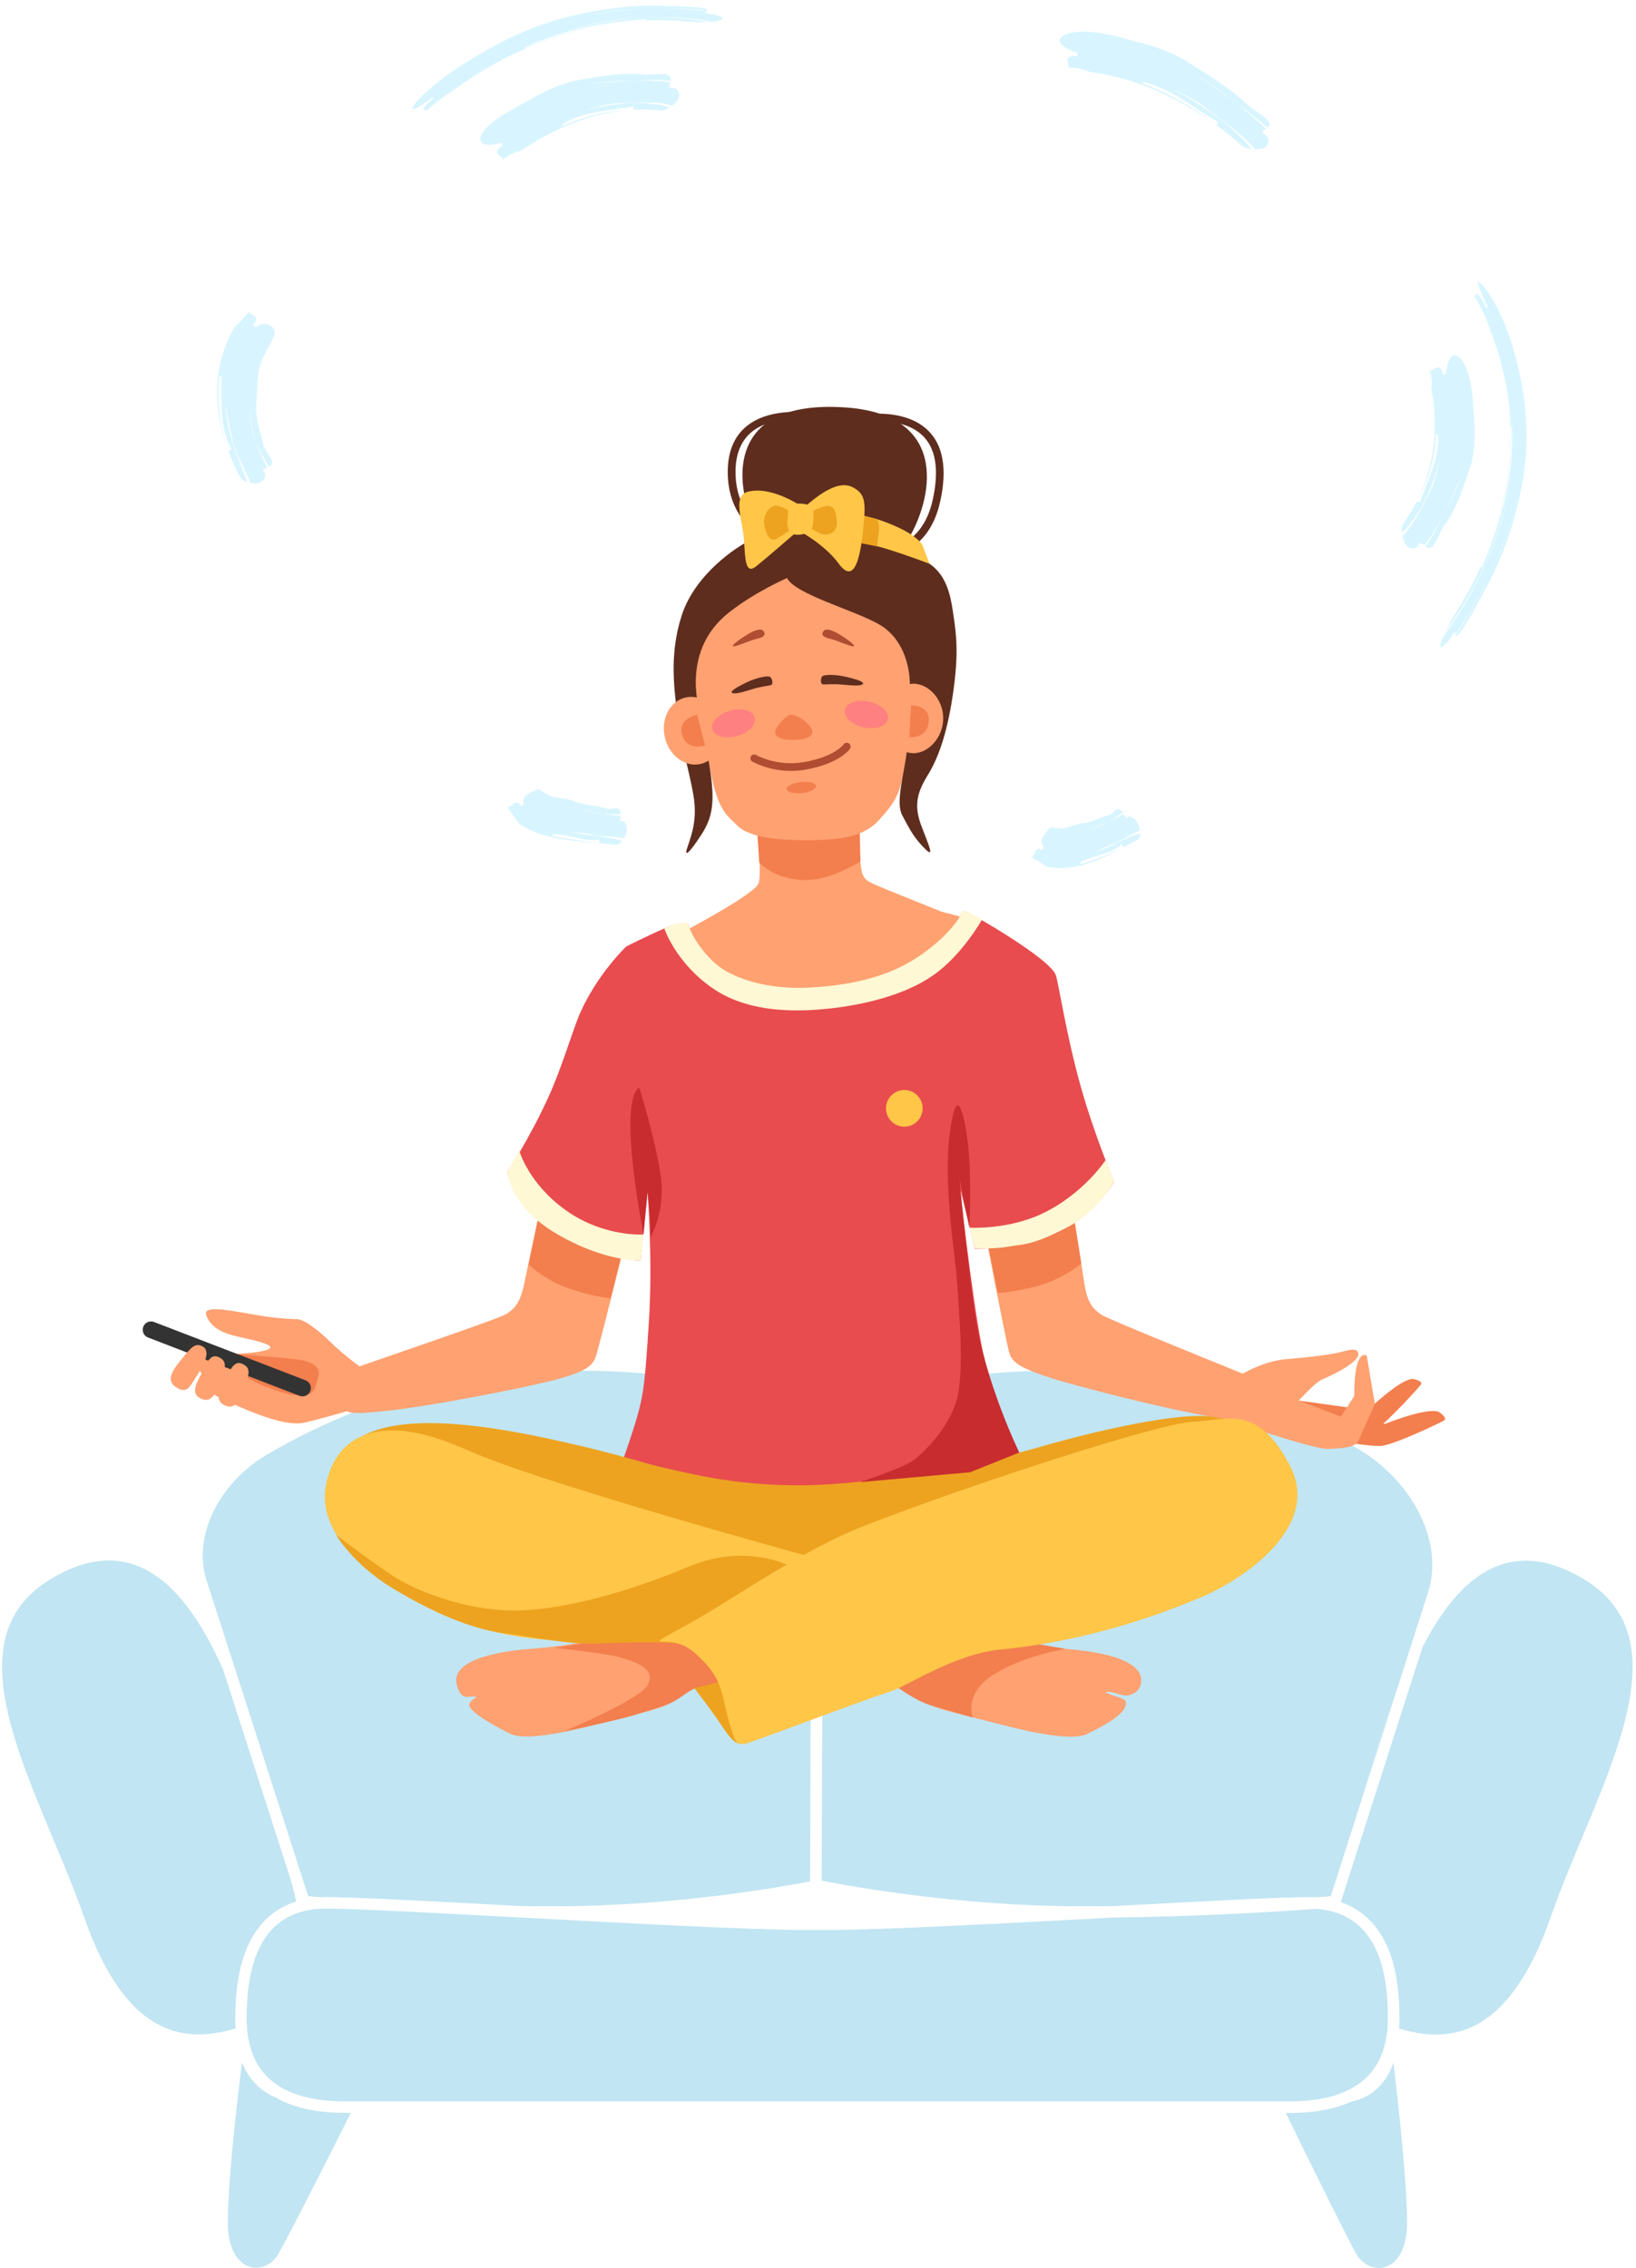 <svg width="285" height="395" viewBox="0 0 285 395" fill="none" xmlns="http://www.w3.org/2000/svg">
<path d="M48.002 365.296C43.544 363.518 42.158 359.18 42.158 359.18C42.158 359.18 39.688 378.31 39.688 387.167C39.688 396.024 46.195 396.627 48.544 392.499C50.593 388.884 58.998 372.195 61.137 367.977H60.173C54.781 368.007 50.834 366.953 48.002 365.296Z" fill="#C1E5F2"/>
<path d="M43.543 338.153C45.32 334.658 48.062 332.278 51.617 331.164C51.315 329.898 50.984 328.603 50.592 327.217L38.873 290.795C34.023 279.92 27.727 271.786 18.96 271.786C15.948 271.786 12.664 272.75 9.049 274.889C-9.84 286.005 6.82 311.552 14.592 333.754C19.954 349.058 26.883 354.33 34.656 354.33C36.734 354.33 38.873 353.939 41.042 353.276C41.012 352.673 40.982 352.101 40.982 351.498C41.012 345.925 41.826 341.527 43.543 338.153Z" fill="#C1E5F2"/>
<path d="M101.656 238.738C97.739 238.738 93.522 238.919 89.033 239.371C70.506 241.148 55.865 247.776 46.255 253.5C38.572 258.079 33.15 267.418 36.163 275.823L40.772 290.102L52.521 326.645L53.696 330.26C53.696 330.26 54.479 330.32 55.895 330.441C56.196 330.441 56.497 330.41 56.829 330.41C61.528 330.41 75.115 331.133 90.811 331.977C92.769 332.007 94.787 332.007 96.805 332.007C117.893 332.007 137.505 328.392 141.12 327.669V327.549L141.391 247.113V247.083C140.337 246.48 126.811 238.738 101.656 238.738Z" fill="#C1E5F2"/>
<path d="M223.996 368.007C225.894 371.893 234.179 388.854 236.257 392.529C238.607 396.656 245.114 396.084 245.114 387.197C245.114 378.34 242.734 359.21 242.734 359.21C242.734 359.21 241.318 364.844 235.444 366.019C232.733 367.254 229.208 368.007 224.659 368.007H223.996Z" fill="#C1E5F2"/>
<path d="M233.574 331.284C236.948 332.459 239.569 334.779 241.256 338.153C242.973 341.527 243.787 345.895 243.787 351.529C243.787 352.101 243.757 352.704 243.727 353.306C245.896 353.969 248.035 354.36 250.113 354.36C257.886 354.36 264.845 349.058 270.177 333.785C277.949 311.582 294.609 286.035 275.72 274.919C272.105 272.78 268.791 271.816 265.809 271.816C258.127 271.816 252.342 278.052 247.794 286.909L233.695 330.893L233.574 331.284Z" fill="#C1E5F2"/>
<path d="M232.762 333.122C232.461 333.031 232.13 332.941 231.798 332.851C231.467 332.76 231.136 332.7 230.804 332.64C230.322 332.549 229.81 332.489 229.268 332.459C223.664 332.881 209.867 333.784 194.051 333.965C174.921 334.989 153.502 336.134 144.524 336.134C144.524 336.134 142.958 336.134 140.216 336.134C131.239 336.134 109.82 334.989 90.69 333.965C75.326 333.152 61.438 332.399 56.768 332.399C56.437 332.399 56.136 332.399 55.804 332.429C55.142 332.459 54.539 332.519 53.967 332.64C53.635 332.7 53.304 332.76 52.972 332.851C52.641 332.941 52.31 333.031 52.008 333.122C44.115 335.713 42.971 344.901 42.971 351.528C42.971 351.89 42.971 352.251 43.001 352.643C43.031 353.005 43.031 353.336 43.061 353.698C43.091 354.029 43.151 354.39 43.212 354.722C44.206 361.048 48.634 365.989 60.112 365.989C71.47 365.989 124.641 365.989 140.216 365.989C142.928 365.989 144.524 365.989 144.524 365.989C160.099 365.989 213.271 365.989 224.629 365.989C236.106 365.989 240.505 361.048 241.529 354.722C241.589 354.39 241.619 354.029 241.68 353.698C241.71 353.366 241.74 353.005 241.74 352.643C241.77 352.282 241.77 351.92 241.77 351.528C241.8 344.931 240.655 335.713 232.762 333.122Z" fill="#C1E5F2"/>
<path d="M236.137 252.084C226.557 246.721 212.819 240.997 195.798 239.371C191.31 238.949 187.092 238.738 183.176 238.738C158.021 238.738 144.494 246.48 143.47 247.083C143.44 247.113 143.41 247.113 143.41 247.113L143.139 327.549C143.139 327.549 143.35 327.579 143.741 327.669C147.326 328.362 166.968 332.007 188.056 332.007C190.074 332.007 192.093 332.007 194.051 331.977C209.777 331.133 223.333 330.41 228.033 330.41C228.455 330.41 228.906 330.441 229.328 330.441C230.262 330.38 230.985 330.32 231.377 330.29C231.678 330.26 231.829 330.26 231.829 330.26L237.251 313.299C237.553 312.275 237.854 311.22 238.155 310.166C239.541 305.256 241.137 300.164 243.005 295.344L245.958 286.156L248.578 277.962C252.073 268.111 245.265 257.205 236.137 252.084Z" fill="#C1E5F2"/>
<path d="M238.154 310.166C237.853 311.251 237.551 312.275 237.25 313.299L243.004 295.344C241.136 300.165 239.54 305.256 238.154 310.166Z" fill="#C1E5F2"/>
<path d="M35.951 229.128C35.258 227.38 39.024 228.043 43.663 228.857C48.273 229.67 50.502 229.73 51.767 229.76C53.032 229.79 55.503 231.719 57.732 233.888C59.961 236.087 63.275 238.467 63.275 238.467L61.287 245.546C61.287 245.546 56.557 246.932 53.183 247.745C49.839 248.589 43.934 245.968 40.922 244.673C37.879 243.377 37.367 242.895 37.367 242.895L34.174 237.713L34.776 236.147L38.723 236.026L40.952 235.816C40.952 235.816 49.99 235.424 46.134 234.008C42.217 232.562 37.488 232.954 35.951 229.128Z" fill="#FFA171"/>
<path d="M40.921 235.815C40.921 235.815 47.488 236.328 51.134 236.689C54.779 237.051 55.954 238.286 55.441 239.792C54.869 241.539 55.05 243.106 52.188 243.076C50.2 243.076 45.078 241.298 42.819 239.792C39.987 237.924 40.921 235.815 40.921 235.815Z" fill="#F37E4E"/>
<path d="M54.056 242.263C53.785 243.016 52.942 243.377 52.188 243.106L25.798 232.954C25.045 232.683 24.684 231.839 24.955 231.086C25.226 230.333 26.07 229.971 26.823 230.243L53.213 240.395C53.966 240.666 54.358 241.51 54.056 242.263Z" fill="#333333"/>
<path d="M34.926 234.34C37.125 235.063 35.348 237.955 34.173 239.792C32.998 241.63 32.546 242.835 30.618 241.57C28.69 240.304 30.377 238.286 31.733 236.599C33.088 234.942 33.811 233.978 34.926 234.34Z" fill="#FFA171"/>
<path d="M34.835 243.497C36.673 244.492 37.517 243.046 38.511 240.364C39.505 237.683 39.384 236.93 37.999 236.328C36.613 235.725 35.86 237.623 35.167 239.099C34.444 240.575 33.088 242.564 34.835 243.497Z" fill="#FFA171"/>
<path d="M38.964 244.672C40.802 245.666 41.645 244.22 42.64 241.539C43.634 238.858 43.513 238.105 42.127 237.502C40.742 236.9 39.989 238.798 39.296 240.274C38.573 241.72 37.217 243.738 38.964 244.672Z" fill="#FFA171"/>
<path d="M131.721 143.149C131.721 143.149 132.805 151.916 132.143 153.844C131.51 155.772 118.436 162.61 118.436 162.61C118.436 162.61 118.436 172.462 133.408 174.811C148.38 177.161 164.016 167.762 164.016 167.762L167.239 159.628L164.016 158.784C164.016 158.784 154.375 154.928 152.447 154.085C150.519 153.241 150.098 152.789 149.887 150.018C149.676 147.246 149.465 141.673 149.465 141.673L131.721 143.149Z" fill="#FFA171"/>
<path d="M140.667 153.271C145.096 153.151 149.886 150.018 149.886 150.018L149.675 140.468L131.961 140.769V145.499L132.262 150.228C132.292 150.259 135.154 153.422 140.667 153.271Z" fill="#F37E4E"/>
<path d="M184.771 196.712C184.771 196.712 188.416 220.511 188.959 223.886C189.531 227.26 190.646 228.073 191.76 228.917C192.875 229.76 216.674 239.28 218.632 240.123C220.591 240.967 220.32 244.883 219.205 245.998C218.09 247.112 220.32 248.227 211.643 246.841C202.967 245.455 185.615 240.967 181.698 239.551C177.782 238.165 176.366 237.322 175.824 235.635C175.252 233.947 168.594 198.941 168.594 198.941L184.771 196.712Z" fill="#FFA171"/>
<path d="M96.865 197.104C96.865 197.104 91.954 220.663 91.231 224.006C90.478 227.32 89.333 228.104 88.158 228.887C86.983 229.67 62.732 237.894 60.714 238.648C58.725 239.371 58.786 243.317 59.84 244.492C60.895 245.667 58.605 246.661 67.341 245.727C76.078 244.793 93.671 241.238 97.648 240.063C101.624 238.889 103.07 238.105 103.733 236.448C104.396 234.791 112.891 200.207 112.891 200.207L96.865 197.104Z" fill="#FFA171"/>
<path d="M103.432 209.606C99.997 208.401 94.966 206.835 94.966 206.835L92.074 220.241C92.074 220.241 95.117 223.163 99.576 224.579C104.034 225.995 106.354 226.115 106.354 226.115L109.668 213.01L103.432 209.606Z" fill="#F37E4E"/>
<path d="M246.079 240.154C243.729 240.304 238.276 245.606 238.276 245.606L225.262 243.799L229.69 249.523L235.294 250.306C235.294 250.306 237.011 250.306 238.879 249.523C240.746 248.739 246.832 242.021 247.464 241.238C248.127 240.485 246.079 240.154 246.079 240.154Z" fill="#F37E4E"/>
<path d="M177.572 208.823C181.067 207.799 186.158 206.503 186.158 206.503L188.357 220.06C188.357 220.06 185.164 222.831 180.645 224.006C176.126 225.181 173.806 225.181 173.806 225.181L171.186 211.926L177.572 208.823Z" fill="#F37E4E"/>
<path d="M250.596 245.877C248.367 245.124 241.317 247.986 241.317 247.986L228.936 247.052L231.918 248.348L233.153 251.029C233.153 251.029 238.395 251.873 240.413 251.842C242.432 251.842 250.626 247.926 251.5 247.444C252.373 246.962 250.596 245.877 250.596 245.877Z" fill="#F37E4E"/>
<path d="M119.942 161.014C119.942 161.014 119.46 160.08 115.724 161.706C111.959 163.363 109.067 164.87 109.067 164.87C109.067 164.87 104.126 169.569 101.083 176.378C99.818 179.209 97.89 185.958 95.51 191.139C92.166 198.46 88.4 204.093 88.4 204.093C88.4 204.093 88.882 209.968 97.559 214.878C106.235 219.819 111.597 219.518 111.597 219.518L112.802 207.618C112.802 207.618 113.736 219.367 113.043 230.152C112.35 240.937 112.109 242.594 111.175 246.119C110.241 249.643 107.41 257.386 107.41 257.386L139.795 265.61L156.213 263.742L178.988 256.241C178.988 256.241 172.873 244.281 171.005 234.4C169.137 224.549 167.239 206.925 167.239 206.925L169.83 217.499C169.83 217.499 179.47 217.499 185.586 213.975C191.701 210.45 194.081 205.78 194.081 205.78C194.081 205.78 190.647 197.707 188.237 189.121C185.797 180.445 184.411 171.256 183.929 169.84C182.995 167.009 169.288 159.116 168.354 158.814C167.42 158.513 167.209 159.658 167.209 159.658C167.209 159.658 161.877 171.286 139.915 172.19C122.593 172.883 119.942 161.014 119.942 161.014Z" fill="#E84C4F"/>
<path d="M236.559 235.484C237.403 237.171 231.257 239.853 230.173 240.335C229.088 240.817 226.256 243.92 226.256 243.92L233.577 246.721L235.927 243.136C235.927 243.136 235.896 240.214 236.228 238.467C236.86 235.183 238.096 236.117 238.096 236.117L239.512 244.552C239.512 244.552 237.312 249.402 236.71 250.788C236.077 252.204 233.908 252.204 231.558 252.355C229.209 252.505 218.454 248.77 216.586 248.288C214.718 247.806 210.802 246.721 209.717 246.089C208.633 245.456 209.567 241.238 211.736 240.786C213.935 240.304 216.255 239.371 216.255 239.371C216.255 239.371 220.171 237.021 224.057 236.72C227.973 236.418 231.86 235.936 233.577 235.484C235.324 235.002 236.258 234.852 236.559 235.484Z" fill="#FFA171"/>
<path d="M63.454 249.944C71.197 246.058 85.446 248.318 97.255 250.939C109.065 253.559 112.017 254.885 116.596 255.849C121.175 256.843 131.026 259.464 145.125 258.47C159.224 257.476 173.654 254.192 181.547 251.903C189.44 249.613 205.617 245.667 211.612 246.811C217.607 247.956 222.217 247.956 224.838 257.476C227.459 266.996 143.468 286.005 143.468 286.005C143.468 286.005 78.186 271.243 69.66 267.297C61.165 263.38 56.917 253.228 63.454 249.944Z" fill="#EDA320"/>
<path d="M79.603 293.567C79.844 294.35 80.206 295.284 80.989 295.525C81.169 295.585 82.826 295.374 82.947 295.525C83.098 295.705 81.712 296.157 81.742 296.971C81.802 298.326 87.285 301.188 88.912 301.972C91.231 303.147 97.648 301.972 104.336 300.224C111.024 298.477 113.946 297.905 115.965 297.031C118.013 296.157 119.73 294.41 122.351 293.536C124.972 292.663 136.028 290.343 136.028 290.343L131.66 278.413L117.712 284.8C117.712 284.8 111.596 283.926 106.385 285.101C102.257 286.005 96.775 286.849 92.708 287.15C88.611 287.451 78.157 288.626 79.603 293.567Z" fill="#FFA171"/>
<path d="M118.979 291.458C118.979 291.458 123.588 297.332 125.606 300.375C127.625 303.418 129.04 305.316 131.27 301.67C133.499 298.025 123.377 287.391 123.377 287.391L118.979 291.458Z" fill="#EDA320"/>
<path d="M108.132 288.686C112.048 289.8 114.097 291.096 112.801 293.536C111.506 295.976 98.281 301.549 98.281 301.549C98.281 301.549 107.68 299.591 110.361 298.748C113.072 297.874 114.79 297.422 116.657 296.669C118.525 295.916 119.971 294.319 121.297 293.958C122.622 293.596 128.286 292.241 128.286 292.241L127.352 284.589C127.352 284.589 109.397 284.167 106.354 285.131C103.312 286.095 96.594 286.999 96.594 286.999C96.594 286.999 105.541 287.933 108.132 288.686Z" fill="#F37E4E"/>
<path d="M198.66 293.566C198.419 294.44 197.545 295.073 196.521 295.284C195.466 295.494 193.749 294.47 192.755 294.681C191.942 294.832 195.798 295.735 196.009 296.157C197.123 298.387 190.857 301.248 189.351 302.002C187.031 303.177 180.614 302.002 173.927 300.254C167.239 298.507 164.317 297.935 162.298 297.061C160.25 296.187 158.532 294.44 155.911 293.566C153.291 292.693 142.234 290.373 142.234 290.373L146.603 278.443L160.551 284.83C160.551 284.83 166.666 283.956 171.878 285.131C176.005 286.035 181.488 286.879 185.555 287.18C189.622 287.481 200.136 288.626 198.66 293.566Z" fill="#FFA171"/>
<path d="M155.941 293.567C155.941 293.567 159.496 296.278 162.328 297.061C165.16 297.844 169.468 299.14 169.468 299.14C169.468 299.14 167.781 295.043 173.023 291.699C178.234 288.355 185.615 287.18 185.615 287.18L163.141 283.294L155.941 293.567Z" fill="#F37E4E"/>
<path d="M57.22 256.904C59.419 249.945 66.529 245.848 81.351 252.536C96.172 259.224 156.062 275.22 156.062 275.22C156.062 275.22 159.828 280.462 153.441 288.024C147.055 295.585 146.753 295.886 140.367 294.41C133.98 292.964 127.865 286.547 116.537 285.975C105.21 285.403 89.002 288.054 73.307 279.317C57.581 270.611 55.171 263.321 57.22 256.904Z" fill="#FFC648"/>
<path d="M137.806 272.87C137.806 272.87 130.184 268.562 119.941 272.87C109.668 277.178 98.1 280.492 89.484 280.492C80.868 280.492 72.553 276.967 69.27 274.979C65.986 272.991 58.545 267.327 58.545 267.327C58.545 267.327 61.467 272.418 68.366 276.606C75.265 280.793 82.194 283.715 87.646 284.439C93.099 285.162 98.913 286.427 104.035 286.246C109.156 286.065 116.597 285.704 120.965 286.608C125.334 287.511 133.347 289.349 133.347 289.349L137.806 272.87Z" fill="#EDA320"/>
<path d="M127.262 300.737C125.455 295.073 126.419 292.693 121.117 287.963C118.948 286.035 116.809 285.885 115.363 285.945C113.465 286.005 117.622 284.348 123.979 280.492C131.148 276.124 141.271 269.346 150.821 265.64C168.836 258.651 201.703 247.896 207.818 247.625C213.934 247.324 219.085 244.492 224.719 255.277C230.352 266.062 216.253 275.25 209.264 278.173C204.685 280.071 191.4 285.644 174.228 287.301C166.395 288.054 158.171 293.567 155.46 294.471C147.597 297.092 131.299 303.388 129.853 303.689C128.407 303.93 128.256 303.84 127.262 300.737Z" fill="#FFC648"/>
<path d="M140.035 146.342C145.879 146.342 150.278 145.951 153.079 142.878C155.881 139.805 156.815 138.359 157.598 133.569C158.382 128.779 159.978 122.663 159.978 122.663L157.448 109.227L137.113 98.201L124.219 106.185L120.092 116.699C120.092 116.699 122.442 127.905 123.797 134.533C125.153 141.161 126.478 141.854 128.497 143.842C130.515 145.83 135.516 146.342 140.035 146.342Z" fill="#FFA171"/>
<path d="M137.113 100.672C137.113 100.672 131.721 102.992 127.112 106.576C122.502 110.161 121.207 114.771 121.207 118.898C121.207 122.995 123.014 129.141 123.768 134.533C124.551 139.926 124.039 142.486 122.231 145.288C120.424 148.12 119.128 149.536 119.671 147.819C120.213 146.101 121.267 143.691 120.996 140.106C120.725 136.521 118.616 129.864 118.074 125.194C117.532 120.525 116.477 114.289 118.737 107.239C120.996 100.19 128.045 95.279 131.239 93.803C134.432 92.327 136.149 90.61 143.47 91.935C150.79 93.261 153.984 95.249 159.436 96.996C164.889 98.714 165.552 103.504 166.094 107.119C166.636 110.734 167.028 114.048 165.974 121.097C164.919 128.146 163.323 132.274 161.575 135.075C159.858 137.877 159.195 140.136 160.37 143.45C161.575 146.764 163.021 149.716 161.154 147.849C159.286 145.981 158.593 144.685 157.177 142.004C155.972 139.745 157.448 135.196 158.051 130.376C158.653 125.495 158.502 122.573 158.502 119.259C158.502 115.946 157.297 111.005 152.929 108.625C148.531 106.185 138.439 103.443 137.113 100.672Z" fill="#5E2D1E"/>
<path d="M133.648 94.466C133.648 94.466 131.6 92.297 130.545 89.345C128.075 82.416 127.653 69.793 146.873 70.938C165.099 71.992 162.689 86.031 158.502 93.442C156.303 97.328 152.688 99.738 152.688 99.738L133.648 94.466Z" fill="#5E2D1E"/>
<path d="M164.316 125.104C164.316 128.448 161.725 131.189 159.134 131.189C156.513 131.189 154.404 128.478 154.404 125.134C154.404 121.79 156.513 119.079 159.134 119.079C161.725 119.079 164.316 121.76 164.316 125.104Z" fill="#FFA171"/>
<path d="M122.032 133.063C124.761 132.458 126.398 129.374 125.689 126.174C124.98 122.974 122.194 120.87 119.465 121.474C116.736 122.079 115.098 125.163 115.807 128.363C116.516 131.563 119.303 133.667 122.032 133.063Z" fill="#FFA171"/>
<path d="M127.774 112.572C128.196 112.662 130.847 111.457 131.871 111.246C132.925 111.035 133.468 110.614 133.046 109.981C132.624 109.348 131.57 109.77 130.756 110.192C129.943 110.614 127.141 112.421 127.774 112.572Z" fill="#AF4C31"/>
<path d="M127.502 120.645C127.954 121.007 129.521 120.495 131.117 120.013C132.714 119.531 133.829 119.47 134.311 119.32C134.793 119.169 134.522 117.994 134.04 117.844C133.558 117.693 131.961 117.994 130.274 118.747C128.617 119.531 127.141 120.374 127.502 120.645Z" fill="#5E2D1E"/>
<path d="M148.681 112.572C148.259 112.662 145.608 111.457 144.584 111.246C143.53 111.035 142.987 110.614 143.409 109.981C143.831 109.348 144.885 109.77 145.699 110.192C146.512 110.614 149.314 112.421 148.681 112.572Z" fill="#AF4C31"/>
<path d="M150.338 119.109C149.946 119.561 148.319 119.38 146.662 119.229C145.005 119.079 143.891 119.229 143.379 119.199C142.866 119.169 142.897 117.934 143.348 117.723C143.8 117.482 145.427 117.452 147.204 117.844C149.012 118.235 150.609 118.747 150.338 119.109Z" fill="#5E2D1E"/>
<path d="M137.867 124.471C139.283 124.622 141.301 126.309 141.482 127.182C141.632 127.815 141.271 128.719 138.831 128.839C136.391 128.99 134.794 128.417 135.065 127.303C135.366 126.218 137.144 124.411 137.867 124.471Z" fill="#F37E4E"/>
<path d="M137.807 134.262C133.891 134.262 131.21 132.725 131.059 132.635C130.728 132.454 130.637 132.033 130.818 131.731C130.999 131.4 131.421 131.31 131.722 131.49C131.752 131.52 135.337 133.569 140.097 132.725C145.339 131.822 146.965 129.683 146.965 129.653C147.176 129.351 147.598 129.291 147.899 129.502C148.201 129.713 148.261 130.135 148.05 130.436C147.99 130.556 146.152 133.027 140.308 134.051C139.464 134.202 138.591 134.262 137.807 134.262Z" fill="#AF4C31"/>
<path d="M139.719 138.121C141.124 137.965 142.216 137.409 142.157 136.88C142.099 136.351 140.912 136.048 139.506 136.205C138.1 136.361 137.009 136.916 137.067 137.445C137.126 137.975 138.313 138.277 139.719 138.121Z" fill="#F37E4E"/>
<path d="M121.447 124.471L122.833 129.834C122.833 129.834 119.76 130.918 118.856 128.056C117.953 125.164 121.447 124.471 121.447 124.471Z" fill="#F37E4E"/>
<path d="M158.713 122.844L158.412 128.387C158.412 128.387 161.485 128.749 161.786 125.736C162.118 122.723 158.713 122.844 158.713 122.844Z" fill="#F37E4E"/>
<path d="M151.664 97.267C145.91 97.267 140.337 94.556 140.035 94.406L140.638 93.201C140.728 93.261 150.459 97.99 156.996 94.827C159.798 93.472 161.666 90.821 162.509 86.965C163.624 81.783 163.021 78.047 160.671 75.818C156.213 71.57 146.814 74.071 146.723 74.101L146.543 74.161L146.362 74.101C146.271 74.071 136.39 71.209 131.239 75.005C129.25 76.481 128.196 78.8 128.136 81.903C128.045 87.175 130.425 91.092 135.245 93.502C138.891 95.339 142.596 95.611 142.626 95.611L142.536 96.966C142.385 96.966 126.539 95.761 126.78 81.903C126.84 78.349 128.075 75.667 130.425 73.95C135.758 70.034 145.066 72.414 146.543 72.805C147.989 72.444 156.876 70.425 161.575 74.884C164.287 77.445 165.04 81.632 163.805 87.266C162.871 91.574 160.762 94.526 157.569 96.062C155.731 96.936 153.682 97.267 151.664 97.267Z" fill="#5E2D1E"/>
<path d="M88.4 204.093C88.4 204.093 88.732 210.058 96.896 214.848C105.512 219.909 111.597 219.518 111.597 219.518L112.109 214.999C112.109 214.999 105.241 215.511 98.643 210.842C92.046 206.172 90.449 200.388 90.449 200.388L88.4 204.093Z" fill="#FFF8D4"/>
<path d="M119.942 161.014C119.942 161.014 119.792 160.321 118.014 160.833C116.93 161.134 115.725 161.707 115.725 161.707C115.725 161.707 117.713 167.732 124.25 172.19C130.787 176.649 139.554 176.197 144.766 175.625C150.339 174.992 157.539 173.395 162.6 169.841C167.661 166.286 171.065 160.17 171.065 160.17C171.065 160.17 169.409 159.146 168.324 158.784C167.661 158.574 167.511 158.754 167.179 159.628C166.848 160.502 163.805 164.418 158.684 167.43C153.864 170.292 147.688 171.678 140.91 172.01C133.71 172.371 128.076 170.443 125.305 168.364C122.623 166.316 120.424 162.972 119.942 161.014Z" fill="#FFF8D4"/>
<path d="M168.865 213.824C168.865 213.824 175.674 214.246 181.789 211.263C188.839 207.829 192.604 202.045 192.604 202.045L194.08 205.75C194.08 205.75 191.52 210.932 185.585 213.944C179.68 216.957 178.325 216.656 175.764 217.108C173.203 217.559 169.829 217.439 169.829 217.439L168.865 213.824Z" fill="#FFF8D4"/>
<path d="M149.283 89.766C149.283 89.766 151.874 89.676 156.815 92.025C159.496 93.291 160.701 94.737 160.701 94.978L161.936 98.201C161.936 98.201 157.929 96.635 153.983 95.46C150.036 94.285 146.723 94.285 146.723 94.285L149.283 89.766Z" fill="#FFC648"/>
<path d="M153.139 92.237C152.959 93.773 152.778 95.159 152.778 95.159L149.584 94.526L149.494 91.333L149.283 89.766C149.283 89.766 150.036 89.616 151.121 89.977C152.205 90.339 152.868 90.429 152.868 90.429C152.868 90.429 153.23 91.423 153.139 92.237Z" fill="#EDA320"/>
<path d="M140.005 88.441C142.717 86.031 146.03 83.621 148.471 84.826C150.881 86.031 150.881 87.537 150.278 92.99C149.676 98.413 148.471 101.455 146.061 98.111C143.651 94.797 139.102 92.387 139.102 92.387L140.005 88.441Z" fill="#FFC648"/>
<path d="M130.395 85.609C127.473 86.272 129.401 90.73 129.612 94.074C129.822 97.418 129.822 100.19 131.781 98.593C133.739 97.027 139.101 92.357 139.101 92.357L140.005 88.441C140.005 88.441 134.733 84.615 130.395 85.609Z" fill="#FFC648"/>
<path d="M140.277 89.736C140.277 89.736 142.175 88.591 143.35 88.26C145.579 87.597 145.609 89.375 145.79 90.941C145.971 92.538 144.374 93.652 142.687 92.809C141 91.965 139.795 91.122 139.795 91.122L140.277 89.736Z" fill="#EDA320"/>
<path d="M137.836 89.284C137.836 89.284 136.541 88.26 135.336 88.079C134.131 87.898 133.016 89.555 133.107 90.941C133.197 92.327 133.92 94.677 135.336 93.833C136.722 92.99 138.68 91.604 138.68 91.604L137.836 89.284Z" fill="#EDA320"/>
<path d="M141.692 90.429C141.692 91.905 141.391 92.839 139.432 93.11C137.384 93.381 136.992 91.935 137.203 90.338C137.384 88.862 137.022 87.597 139.432 87.717C142.144 87.838 141.692 88.922 141.692 90.429Z" fill="#FFC648"/>
<path d="M117.109 18.398C116.959 18.368 116.838 18.308 116.688 18.278C116.025 18.127 115.392 18.007 114.699 17.916C114.037 17.886 113.344 17.856 112.681 17.856C112.349 17.856 111.988 17.856 111.657 17.826C111.295 17.826 110.964 17.856 110.602 17.886C109.879 17.916 109.156 17.946 108.403 17.946C107.349 17.977 106.234 18.127 105.149 18.338C104.065 18.639 102.98 18.88 101.986 19.212C102.589 19.031 103.191 18.941 103.824 18.79C104.426 18.669 105.059 18.519 105.662 18.428C106.294 18.338 106.897 18.248 107.529 18.157C107.831 18.127 108.162 18.067 108.463 18.037L109.397 17.977C110.03 17.946 110.632 17.916 111.265 17.916C111.898 17.916 112.5 17.977 113.103 18.037C113.705 18.097 114.308 18.157 114.91 18.248C115.513 18.398 116.085 18.519 116.657 18.7C116.175 19.031 115.603 19.272 114.97 19.242C114.217 19.151 113.434 19.151 112.681 19.091C112.289 19.091 111.928 19.061 111.536 19.061C111.144 19.091 110.783 19.091 110.391 19.121C110.391 18.971 110.361 18.669 110.331 18.519C109.789 18.639 109.247 18.73 108.734 18.79C108.192 18.85 107.68 18.971 107.138 19.031C106.595 19.121 106.083 19.181 105.541 19.242C105.029 19.332 104.487 19.422 103.975 19.513C101.866 19.874 99.787 20.507 97.889 21.682C98.07 21.712 98.04 21.833 98.04 21.953H98.01H98.04C98.04 22.043 98.1 22.104 98.341 21.983C98.1 22.074 98.04 22.013 98.04 21.953C101.956 20.176 105.963 19.242 110.211 19.121C106.927 19.302 103.703 19.995 100.631 21.14C97.558 22.284 94.575 23.761 91.713 25.598C91.472 25.749 90.99 26.05 90.749 26.231C89.544 26.502 88.49 27.074 87.616 27.797C87.375 27.044 85.447 26.622 87.556 25.357C87.466 25.237 87.285 24.996 87.195 24.875C85.959 25.327 84.875 25.327 84.182 25.026C83.519 24.695 83.429 23.821 84.302 22.736C86.381 20.326 90.087 18.669 93.28 16.832C95.63 15.536 98.13 14.422 100.811 13.94C104.487 13.337 108.463 12.524 112.169 12.976C112.831 13.036 113.735 12.945 114.579 12.885C115.422 12.855 116.145 12.915 116.477 13.156C116.929 13.397 116.929 13.729 116.838 14.09C115.784 14 114.699 13.879 113.645 13.94H112.048H111.265L110.482 14C109.186 14.06 107.891 14.06 106.595 14.211C105.963 14.271 105.3 14.331 104.637 14.392C104.005 14.482 103.342 14.572 102.679 14.663C103.312 14.602 103.975 14.512 104.607 14.452C105.27 14.422 105.903 14.361 106.565 14.301C107.861 14.12 109.186 14.12 110.482 14L111.265 13.97L112.048 14L113.615 14.06C114.127 14.09 114.669 14.09 115.181 14.15C115.693 14.211 116.206 14.301 116.748 14.361C116.657 14.663 116.567 14.994 116.657 15.295C116.657 15.295 117.29 15.325 117.591 15.355C118.796 16.199 118.314 17.223 117.682 17.946C117.471 18.097 117.29 18.248 117.109 18.398Z" fill="#D8F5FF"/>
<path d="M251.561 110.674C251.741 110.433 251.892 110.222 252.073 109.981C253.609 107.842 254.995 105.613 256.29 103.233C256.953 102.058 257.526 100.823 258.158 99.557C258.429 98.925 258.731 98.292 259.032 97.629C259.333 96.966 259.634 96.334 259.875 95.641C261.472 91.875 262.647 87.296 263.219 83.259C261.803 92.87 257.435 102.359 251.922 109.83C252.344 108.987 252.826 107.962 253.519 106.848C254.393 105.552 255.146 104.167 255.899 102.841C256.29 102.178 256.622 101.485 256.953 100.793C257.285 100.1 257.676 99.437 257.947 98.714C258.008 98.744 258.098 98.774 258.158 98.804C259.875 94.797 261.261 90.821 262.225 86.724C263.159 82.627 263.641 78.409 263.34 74.071C263.31 74.372 263.249 74.192 263.219 74.131V74.071V74.131C263.189 74.071 263.159 74.101 263.189 74.643C263.159 74.101 263.189 74.071 263.219 74.131C263.521 82.657 261.653 90.64 258.098 98.413C260.839 92.388 262.557 86.001 263.039 79.494C263.521 72.987 262.677 66.359 260.508 59.972C260.327 59.43 259.936 58.345 259.695 57.803C259.002 55.604 258.038 53.495 256.833 51.537C257.104 51.688 257.074 51.206 257.254 51.175C257.435 51.145 257.887 51.567 258.942 53.676C259.002 53.646 259.092 53.586 259.152 53.556C258.218 51.386 257.526 49.88 257.465 49.338C257.405 48.796 258.188 49.248 259.514 51.326C260.99 53.646 262.316 56.598 263.34 59.791C264.364 62.985 265.087 66.419 265.539 69.733C265.84 72.143 265.961 74.583 265.931 77.023C265.87 78.228 265.87 79.463 265.69 80.669C265.629 81.271 265.539 81.874 265.479 82.476C265.388 83.079 265.268 83.681 265.178 84.284C264.575 87.567 263.671 90.941 262.526 94.225C261.352 97.479 259.875 100.642 258.279 103.534C257.676 104.558 256.923 106.034 256.17 107.33C255.387 108.625 254.694 109.77 254.302 110.222C253.73 110.885 253.609 110.854 253.579 110.644C255.748 107.39 257.736 104.016 259.393 100.491C261.472 96.213 263.129 91.725 264.214 87.055C263.099 91.604 261.472 96.123 259.393 100.491C257.736 103.986 255.718 107.3 253.579 110.463C253.549 110.282 253.519 110.101 253.278 110.222C253.278 110.222 252.615 111.186 252.284 111.698C250.687 113.475 250.687 112.722 251.109 111.608C251.29 111.336 251.41 111.005 251.561 110.674Z" fill="#D8F5FF"/>
<path d="M124.039 3.818C123.798 3.758 123.557 3.727 123.316 3.667C118.858 2.914 114.339 2.914 109.338 3.276C105.843 3.486 101.897 4.33 98.523 5.324C102.529 4.209 106.747 3.456 110.965 3.185C115.182 2.884 119.37 3.155 123.286 3.818C122.473 3.848 121.509 3.908 120.394 3.788C117.743 3.547 115.092 3.426 112.471 3.577C112.471 3.517 112.471 3.396 112.471 3.336C108.735 3.637 105.15 4.059 101.626 4.842C98.101 5.625 94.637 6.74 91.263 8.367C91.534 8.307 91.383 8.397 91.353 8.457L91.293 8.487L91.353 8.457C91.323 8.517 91.353 8.517 91.775 8.337C91.353 8.517 91.323 8.517 91.353 8.457C98.071 5.505 104.879 3.908 112.2 3.577C109.368 3.727 106.566 4.059 103.795 4.601C101.053 5.143 98.342 5.896 95.691 6.83C90.389 8.698 85.298 11.289 80.538 14.633C80.116 14.904 79.333 15.507 78.941 15.778C77.254 16.832 75.657 18.037 74.211 19.393C74.272 19.122 73.85 19.212 73.79 19.031C73.729 18.881 73.97 18.399 75.537 17.133C75.507 17.073 75.416 16.983 75.386 16.953C73.729 18.158 72.554 18.941 72.072 19.031C71.59 19.152 71.831 18.399 73.308 16.922C76.621 13.579 81.924 10.204 86.954 7.553C90.63 5.625 94.516 4.059 98.523 3.035C104.066 1.649 110.272 0.745 115.966 1.046C116.99 1.046 118.406 1.107 119.701 1.137C120.997 1.227 122.141 1.317 122.653 1.468C123.376 1.619 123.376 1.769 123.256 1.89C119.912 1.498 116.538 1.348 113.224 1.438C109.157 1.528 105.06 2.01 101.053 2.854C105 2.101 109.067 1.589 113.224 1.438C116.538 1.378 119.852 1.558 123.135 1.98C123.015 2.101 122.864 2.191 123.045 2.342C123.045 2.342 124.039 2.492 124.551 2.553C126.54 3.125 125.937 3.486 124.913 3.637C124.642 3.788 124.34 3.788 124.039 3.818Z" fill="#D8F5FF"/>
<path d="M218.663 25.99C218.543 25.87 218.422 25.719 218.332 25.599C217.247 24.484 216.102 23.369 214.837 22.435C213.572 21.471 212.276 20.447 210.891 19.423C209.957 18.639 208.902 17.886 207.758 17.284C206.643 16.651 205.498 16.018 204.414 15.537C209.384 18.308 214.476 21.652 218.061 25.96C217.398 25.9 216.705 25.719 216.102 25.237C215.771 24.936 215.44 24.604 215.078 24.303C214.717 24.002 214.385 23.731 214.024 23.429C213.301 22.857 212.608 22.315 211.885 21.742C211.975 21.622 212.126 21.381 212.216 21.26C211.102 20.628 210.017 19.995 208.993 19.272C208.481 18.911 207.968 18.579 207.426 18.248L205.86 17.254C205.348 16.892 204.805 16.591 204.263 16.32C203.721 16.018 203.178 15.747 202.606 15.476C201.491 14.964 200.286 14.542 199.081 14.241C199.232 14.362 199.081 14.452 199.021 14.542H198.991H199.021C198.961 14.603 198.961 14.663 199.232 14.783C198.961 14.663 198.961 14.603 199.021 14.542C203.66 16.199 207.727 18.609 211.704 21.652C208.541 19.393 205.257 17.465 201.793 15.928C198.328 14.422 194.713 13.277 191.038 12.705C190.737 12.644 190.104 12.554 189.773 12.524C188.568 11.921 187.272 11.741 186.127 11.801C186.248 11.409 185.977 10.867 185.977 10.415C185.977 9.993 186.308 9.632 187.664 9.783C187.664 9.632 187.664 9.331 187.664 9.18C186.278 8.788 185.254 8.156 184.742 7.553C184.26 6.951 184.892 6.077 186.519 5.716C188.387 5.354 190.465 5.505 192.574 5.926C193.629 6.077 194.683 6.408 195.737 6.649C196.762 6.951 197.816 7.222 198.84 7.463C200.286 7.885 201.763 8.306 203.148 8.909C204.564 9.451 205.89 10.144 207.155 10.957C208.029 11.5 208.902 12.102 209.806 12.644C210.71 13.217 211.614 13.759 212.457 14.392C213.331 14.994 214.174 15.627 215.018 16.229C215.831 16.892 216.615 17.585 217.338 18.278C218.452 19.212 220.712 20.447 221.013 21.26C221.284 21.742 221.103 22.014 220.802 22.255C219.898 21.501 218.994 20.748 218.061 19.995C217.127 19.302 216.163 18.579 215.229 17.886C212.969 16.109 210.619 14.422 208.209 12.765C210.529 14.482 212.879 16.139 215.229 17.886L217.94 20.085C218.814 20.839 219.687 21.652 220.531 22.405C220.26 22.586 220.019 22.797 219.928 23.098C219.928 23.098 220.471 23.55 220.772 23.761C221.404 25.237 220.44 25.809 219.416 25.96C219.235 25.99 218.964 25.99 218.663 25.99Z" fill="#D8F5FF"/>
<path d="M244.301 93.382C244.391 93.291 244.512 93.171 244.602 93.08C245.024 92.598 245.446 92.086 245.837 91.544C246.229 91.032 246.53 90.429 246.862 89.857C247.193 89.284 247.524 88.682 247.856 88.079C248.157 87.447 248.458 86.814 248.79 86.181C249.844 84.404 250.326 82.145 250.748 80.156C250.416 81.301 250.145 82.476 249.693 83.621C249.483 84.193 249.302 84.766 249.061 85.338C248.79 85.88 248.549 86.422 248.277 86.995C247.795 88.109 247.133 89.134 246.47 90.128C245.837 91.122 245.024 92.026 244.211 92.839C244.15 92.267 244.18 91.664 244.512 91.122C244.994 90.519 245.325 89.857 245.747 89.224C246.108 88.591 246.53 87.959 246.831 87.296C246.982 87.356 247.253 87.477 247.374 87.537C247.645 86.513 248.097 85.549 248.458 84.615C248.639 84.133 248.82 83.651 249.001 83.169C249.181 82.687 249.392 82.235 249.543 81.723C249.693 81.241 249.844 80.729 249.995 80.247C250.055 80.006 250.145 79.765 250.206 79.493L250.326 78.74C250.416 78.228 250.477 77.716 250.507 77.204C250.537 76.692 250.477 76.15 250.447 75.637C250.356 75.788 250.236 75.698 250.145 75.637V75.607V75.637C250.055 75.607 249.995 75.607 249.965 75.878C249.995 75.637 250.055 75.607 250.145 75.637C249.995 79.704 248.88 83.5 246.952 87.115C249.754 81.391 250.537 75.035 249.543 68.829C249.483 68.558 249.392 68.046 249.332 67.775C249.543 66.66 249.422 65.515 249.061 64.551C249.844 64.551 250.929 62.924 251.35 65.244C251.501 65.214 251.772 65.124 251.923 65.063C251.953 63.798 252.314 62.804 252.796 62.201C253.308 61.629 254.212 61.87 254.935 63.105C255.719 64.491 256.14 66.268 256.411 68.106C256.502 69.04 256.622 69.974 256.652 70.908C256.683 71.39 256.713 71.842 256.773 72.324C256.803 72.775 256.803 73.257 256.863 73.709C256.984 75.065 256.893 76.391 256.833 77.716C256.743 78.379 256.652 79.042 256.532 79.704C256.472 80.036 256.411 80.367 256.321 80.699C256.231 81.03 256.11 81.331 256.02 81.663C255.688 82.536 255.447 83.44 255.116 84.284C254.785 85.157 254.453 86.031 254.122 86.935C253.339 88.622 252.585 90.369 251.441 91.755C251.079 92.297 250.778 93.11 250.416 93.833C250.025 94.526 249.663 95.159 249.302 95.309C248.88 95.581 248.609 95.43 248.338 95.189L249.181 93.894L249.603 93.231C249.724 93.02 249.844 92.779 249.965 92.568C250.447 91.664 250.929 90.76 251.411 89.857C251.953 88.742 252.525 87.597 253.098 86.453C253.339 85.88 253.58 85.278 253.851 84.705C254.092 84.103 254.393 83.53 254.574 82.928C254.363 83.53 254.062 84.073 253.79 84.675C253.519 85.248 253.278 85.82 253.037 86.422C252.495 87.567 251.953 88.712 251.411 89.887L249.844 92.508L249.452 93.171L249.001 93.803C248.699 94.225 248.398 94.617 248.127 95.038C247.916 94.828 247.675 94.587 247.344 94.526C247.344 94.526 247.012 95.038 246.862 95.309C245.596 95.942 244.873 95.069 244.542 94.165C244.421 93.864 244.361 93.623 244.301 93.382Z" fill="#D8F5FF"/>
<path d="M43.663 84.133C43.602 84.013 43.542 83.862 43.512 83.741C42.488 81.392 41.102 79.192 40.439 76.391C40.078 74.402 39.445 72.233 39.325 70.185C39.355 72.565 39.837 75.005 40.59 77.294C41.343 79.614 42.277 81.783 43.12 83.982C42.548 83.802 42.036 83.47 41.674 82.898C40.951 81.482 40.349 80.006 39.776 78.56C39.927 78.499 40.198 78.379 40.319 78.319C39.264 76.391 38.812 74.192 38.662 72.053C38.511 69.884 38.572 67.775 38.541 65.485C38.451 65.636 38.331 65.515 38.24 65.485V65.455V65.485C38.15 65.455 38.09 65.455 38.059 65.726C38.09 65.455 38.18 65.425 38.24 65.485C37.758 69.974 38.3 74.222 39.716 78.379C38.541 75.186 37.818 71.781 37.818 68.287C37.849 64.823 38.632 61.298 40.228 58.104C40.349 57.833 40.65 57.291 40.801 57.02C41.795 56.176 42.578 55.273 43.361 54.309C43.542 54.67 44.145 54.851 44.446 55.152C44.747 55.453 44.807 55.845 44.054 56.658C44.175 56.749 44.416 56.929 44.536 56.99C45.44 56.327 46.495 56.237 47.067 56.658C47.669 57.05 48.061 57.592 47.76 58.466C47.428 59.4 46.826 60.394 46.254 61.448C45.681 62.503 45.199 63.708 45.048 64.913C44.807 66.66 44.807 68.317 44.657 70.064C44.536 71.269 44.687 72.565 44.958 73.86C45.259 75.156 45.651 76.421 45.952 77.716C46.103 78.168 46.495 78.71 46.826 79.222C47.187 79.704 47.459 80.186 47.398 80.518C47.428 80.94 47.157 81.12 46.826 81.271C45.952 79.855 45.169 78.439 44.566 76.933C43.934 75.065 43.572 73.137 43.602 71.269C43.452 73.137 43.843 75.065 44.566 76.933C45.079 78.439 45.772 79.915 46.555 81.392C46.254 81.512 45.952 81.633 45.772 81.904C45.772 81.904 46.073 82.326 46.223 82.536C46.193 83.832 45.199 84.254 44.265 84.223C44.145 84.193 43.904 84.163 43.663 84.133Z" fill="#D8F5FF"/>
<path d="M108.615 146.071C108.525 146.041 108.434 146.011 108.344 145.981C106.717 145.589 105.09 145.77 103.313 145.408C102.078 145.047 100.632 145.077 99.336 144.896C102.319 145.589 105.452 145.529 108.374 146.463C108.103 146.824 107.771 147.126 107.35 147.156C106.356 147.035 105.392 146.945 104.397 146.854C104.397 146.704 104.397 146.403 104.397 146.252C103.012 146.463 101.686 146.192 100.361 145.89C99.035 145.589 97.74 145.258 96.233 145.288C96.324 145.378 96.233 145.499 96.173 145.589H96.143H96.173C96.143 145.68 96.143 145.74 96.294 145.77C96.113 145.74 96.113 145.649 96.173 145.589C99.035 146.131 101.566 146.493 104.277 146.854C102.168 146.674 100.089 146.493 97.92 146.162C95.751 145.77 93.522 145.288 91.172 143.932C90.961 143.812 90.57 143.571 90.359 143.42C89.817 142.456 89.184 141.763 88.461 140.649C88.853 140.588 89.244 140.106 89.636 139.895C90.028 139.685 90.359 139.745 90.811 140.438C90.931 140.347 91.142 140.136 91.233 140.016C90.992 139.233 91.443 138.449 92.166 138.148C92.317 138.058 92.438 137.967 92.618 137.907C92.678 137.877 92.769 137.847 92.829 137.817C92.889 137.787 92.95 137.757 93.01 137.726C93.281 137.636 93.522 137.576 93.643 137.485C93.914 137.365 94.275 137.726 94.817 138.058C95.33 138.389 96.053 138.781 96.836 138.871C97.951 139.052 99.125 139.142 100.3 139.624C101.927 140.317 103.885 140.257 105.693 140.859C106.356 141.01 107.5 140.528 107.862 140.95C108.103 141.161 108.133 141.492 108.103 141.823C106.988 141.823 105.874 141.823 104.819 141.733C103.494 141.552 102.168 141.281 100.933 140.829C102.138 141.372 103.464 141.613 104.819 141.733C105.904 141.884 106.988 142.004 108.103 142.095C108.073 142.396 108.043 142.727 108.133 143.028C108.133 143.028 108.464 142.998 108.645 142.998C109.368 143.721 109.278 144.776 108.946 145.559C108.826 145.74 108.736 145.89 108.615 146.071Z" fill="#D8F5FF"/>
<path d="M198.571 144.655C198.48 144.685 198.39 144.715 198.33 144.746C196.854 145.318 195.709 146.342 194.082 146.945C192.907 147.276 191.762 148.029 190.618 148.451C193.449 147.638 195.859 145.951 198.631 145.107C198.631 145.559 198.541 145.981 198.239 146.222C197.336 146.704 196.522 147.156 195.739 147.577C195.649 147.457 195.498 147.186 195.408 147.065C194.413 147.969 193.178 148.421 191.943 148.813C190.678 149.204 189.443 149.536 188.147 150.198C188.268 150.259 188.238 150.379 188.238 150.5H188.208H188.238C188.238 150.59 188.268 150.65 188.449 150.62C188.268 150.65 188.238 150.59 188.238 150.5C190.949 149.716 193.238 148.752 195.618 147.638C193.841 148.602 192.003 149.505 189.985 150.229C187.966 150.921 185.707 151.403 183.177 151.102C182.966 151.072 182.514 151.012 182.303 150.952C181.911 150.65 181.52 150.379 181.098 150.138C180.495 149.807 180.134 149.596 179.742 149.385C180.043 149.114 180.164 148.541 180.435 148.18C180.676 147.818 181.007 147.698 181.61 148.09C181.67 147.939 181.761 147.668 181.821 147.517C181.309 146.915 181.369 146.071 181.851 145.499C182.182 144.896 182.695 144.474 182.875 144.203C183.177 144.023 183.628 144.143 184.141 144.233C184.683 144.324 185.315 144.384 185.918 144.143C186.822 143.872 187.665 143.45 188.75 143.36C190.256 143.239 191.642 142.305 193.299 141.914C193.871 141.703 194.413 140.739 194.926 140.92C195.227 140.95 195.438 141.221 195.618 141.522C194.805 142.095 193.992 142.667 193.148 143.119C192.064 143.631 190.949 144.023 189.804 144.203C190.979 144.143 192.094 143.691 193.148 143.119C194.022 142.727 194.895 142.245 195.769 141.763C195.92 142.034 196.1 142.305 196.341 142.486C196.341 142.486 196.582 142.305 196.703 142.185C197.667 142.366 198.239 143.269 198.45 144.083C198.51 144.264 198.541 144.444 198.571 144.655Z" fill="#D8F5FF"/>
<path d="M157.537 196.23C159.301 196.23 160.73 194.801 160.73 193.037C160.73 191.273 159.301 189.844 157.537 189.844C155.773 189.844 154.344 191.273 154.344 193.037C154.344 194.801 155.773 196.23 157.537 196.23Z" fill="#FFC648"/>
<path d="M111.357 189.392C107.5 192.103 112.11 214.999 112.11 214.999L112.803 207.618C112.803 207.618 113.315 211.685 113.315 213.583C113.315 215.481 113.315 215.481 113.315 215.481C113.315 215.481 116.086 210.932 115.062 204.485C114.068 198.038 111.357 189.392 111.357 189.392Z" fill="#C82C2F"/>
<path d="M168.866 213.824C168.866 213.824 169.317 204.756 168.594 198.972C167.841 193.188 166.576 188.609 165.431 197.617C164.286 206.624 166.425 218.343 166.727 223.374C167.028 228.405 167.871 236.539 166.998 242.263C166.154 247.987 160.852 253.138 158.984 254.434C157.117 255.729 149.826 258.139 149.826 258.139L168.986 256.422L177.572 252.988C177.572 252.988 171.517 240.606 169.86 228.827C168.143 216.807 167.148 205.238 167.148 205.238L168.866 213.824Z" fill="#C82C2F"/>
<path d="M154.664 125.267C154.935 124.032 153.48 122.664 151.416 122.212C149.352 121.76 147.459 122.395 147.189 123.631C146.918 124.866 148.373 126.234 150.437 126.686C152.501 127.138 154.394 126.503 154.664 125.267Z" fill="#FF8080"/>
<path d="M128.421 128.185C130.451 127.597 131.811 126.136 131.46 124.921C131.108 123.707 129.178 123.198 127.148 123.786C125.118 124.374 123.758 125.835 124.109 127.049C124.461 128.264 126.392 128.772 128.421 128.185Z" fill="#FF8080"/>
</svg>
